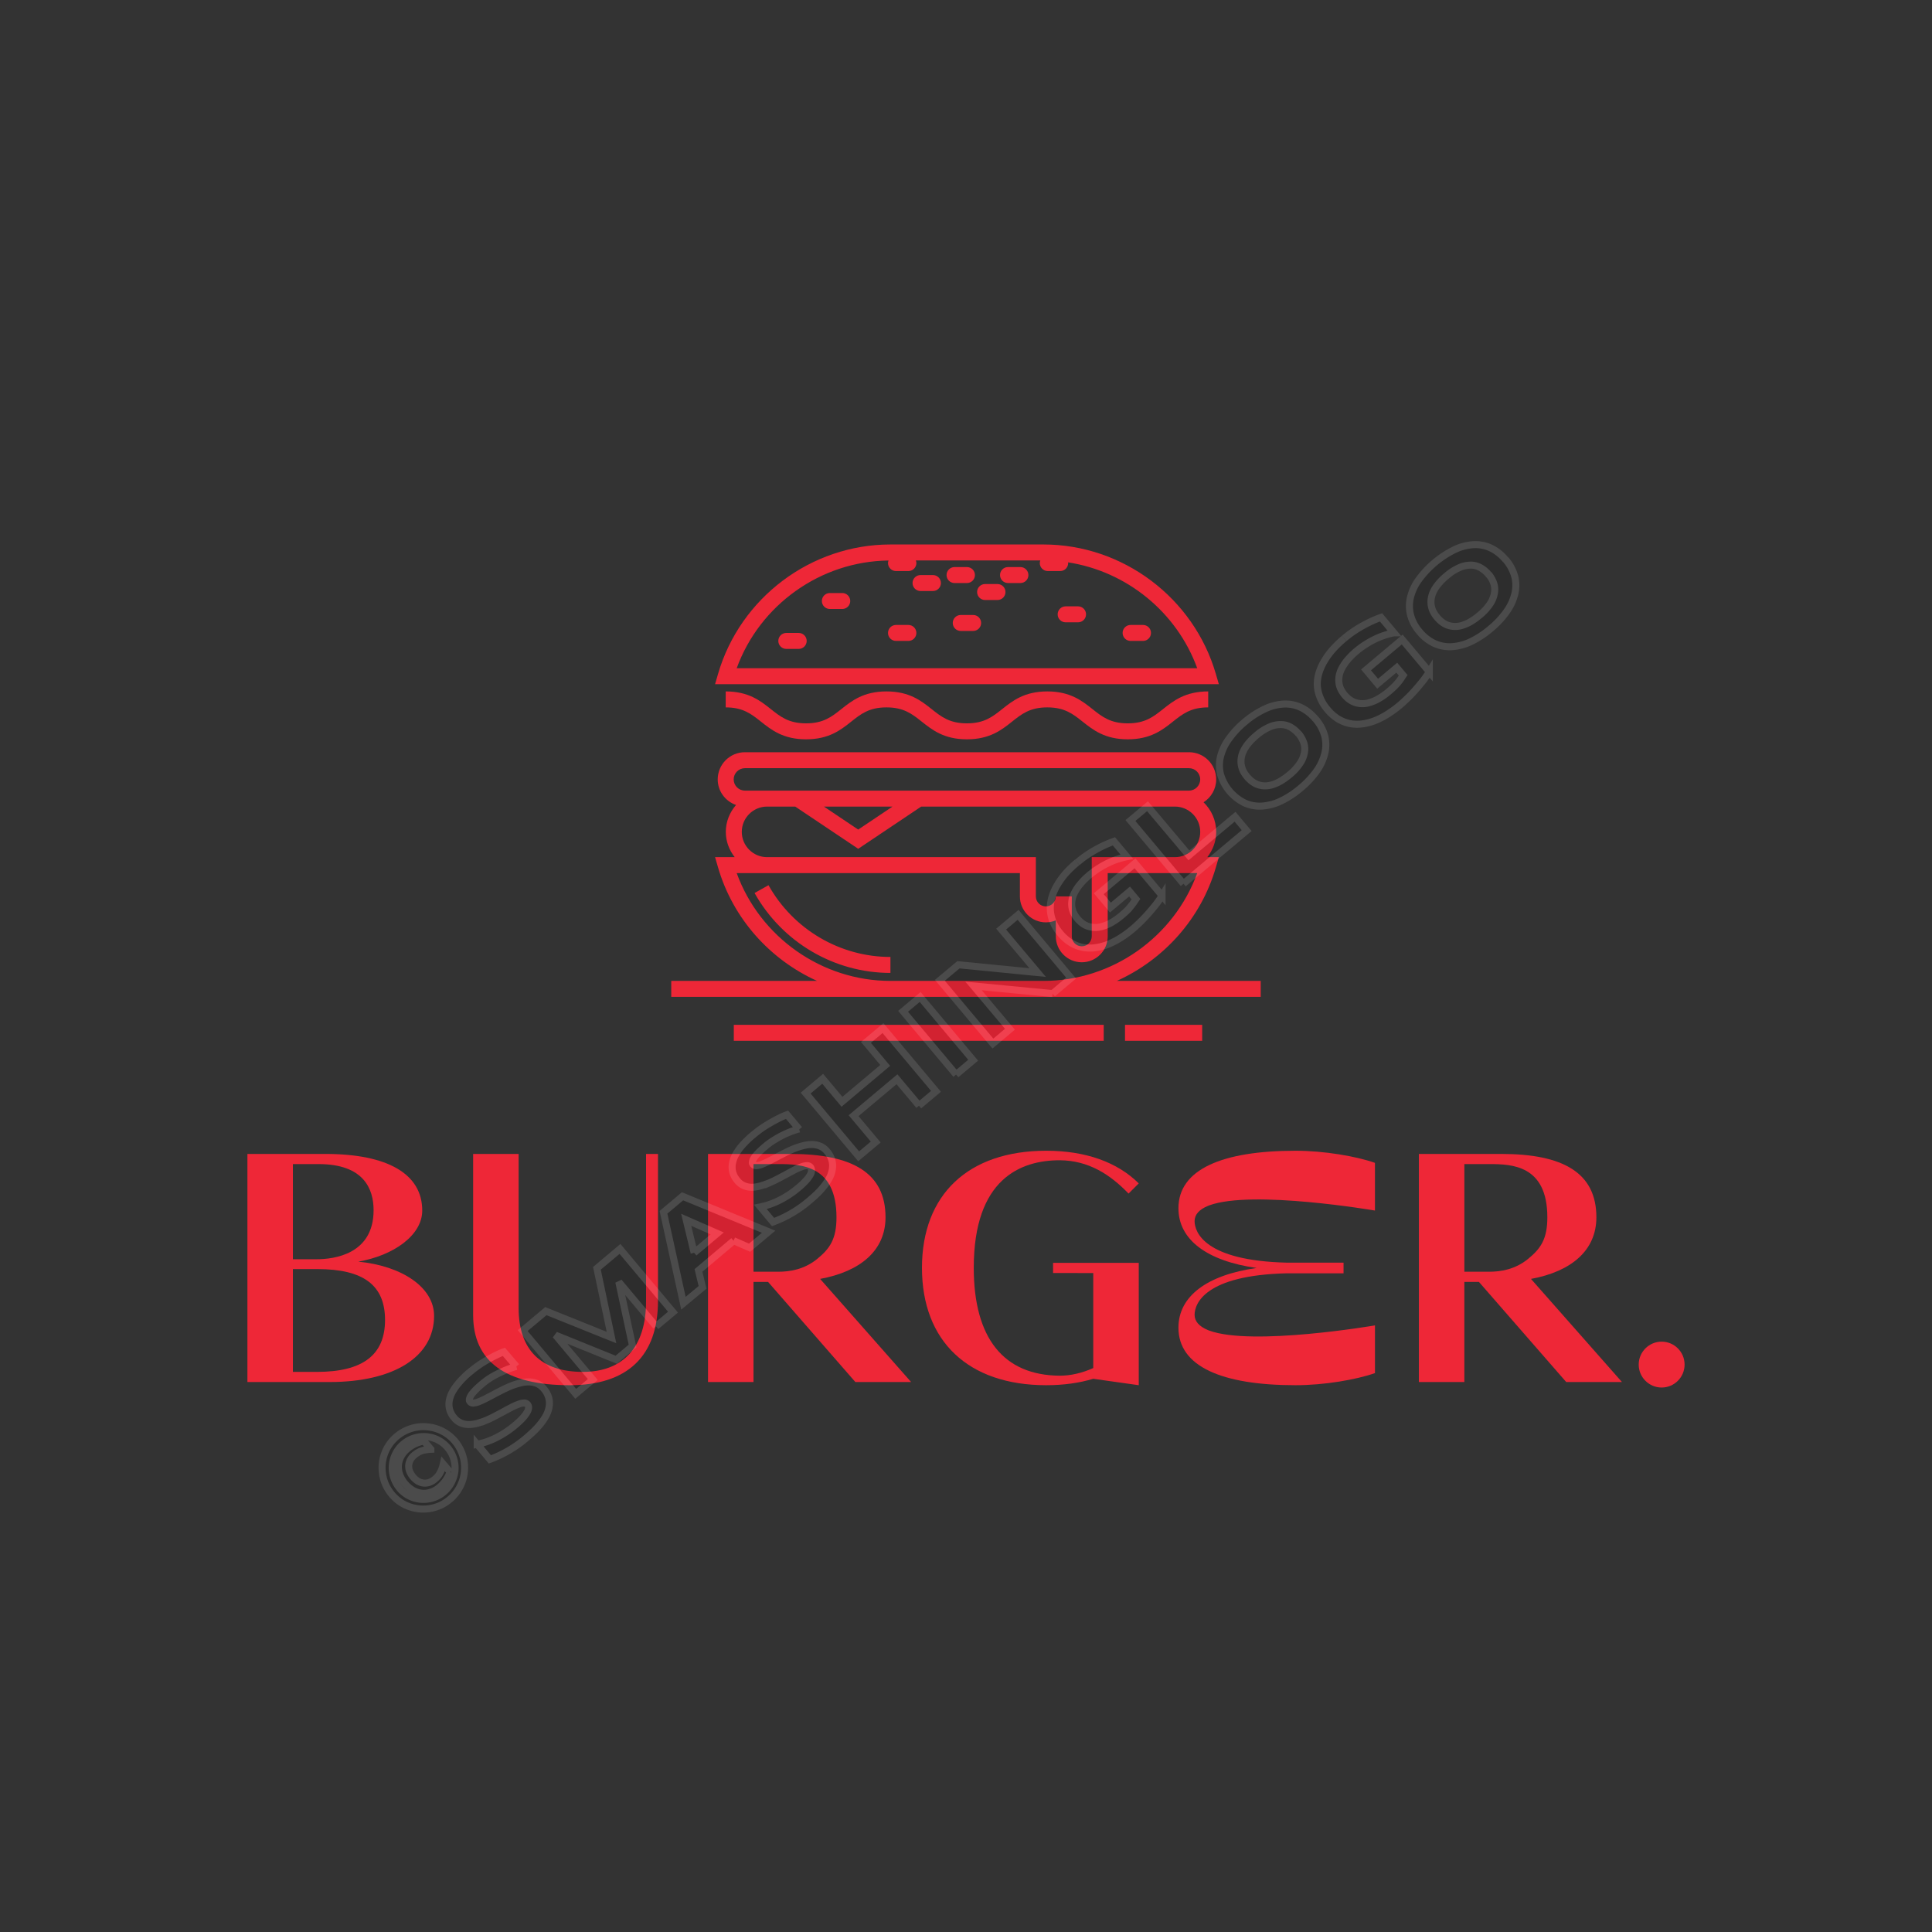 <svg xmlns:mydata="http://www.w3.org/2000/svg" xmlns="http://www.w3.org/2000/svg" xmlns:xlink="http://www.w3.org/1999/xlink" viewBox="0 -40 550 550">
  <rect x="0" y="-40" width="550" height="550" fill="#333333" stroke="none"/>
  <g fill="#ee2737" fill-rule="none" stroke="none" stroke-width="1" stroke-linecap="butt" stroke-linejoin="miter" stroke-miterlimit="10" stroke-dasharray="" stroke-dashoffset="0" font-family="none" font-weight="none" font-size="none" text-anchor="none" style="mix-blend-mode: normal">
  <g data-paper-data="{&quot;isGlobalGroup&quot;:true,&quot;bounds&quot;:{&quot;x&quot;:70.4335830688261,&quot;y&quot;:115.00000000000003,&quot;width&quot;:409.13283386234775,&quot;height&quot;:239.99999999999997}}">
  <g data-paper-data="{&quot;isPrimaryText&quot;:true}" fill-rule="nonzero">
  <path d="M101.992,319.163c10.095,-1.747 18.21,-7.523 18.21,-14.545c0,-10.395 -9.803,-16.119 -27.604,-16.119h-22.164v64.936h23.401c18.344,0 29.74,-7.217 29.74,-18.836c-0.001,-8.223 -9.328,-14.255 -21.583,-15.435zM83.382,291.39h7.305c12.95,0 15.668,7.144 15.668,13.137c0,12.594 -11.349,13.953 -16.229,13.953h-6.744zM90.237,350.547h-6.855v-29.266h6.968c13.143,0 19.264,4.606 19.264,14.497c-0.001,9.938 -6.339,14.769 -19.377,14.769z" data-paper-data="{&quot;glyphName&quot;:&quot;B&quot;,&quot;glyphIndex&quot;:0,&quot;firstGlyphOfWord&quot;:true,&quot;word&quot;:1}"></path><path d="M183.921,288.5v41.934c0,12.97 -6.402,20.113 -18.028,20.113c-11.941,0 -18.252,-6.297 -18.252,-18.211v-43.836h-12.949v45.828c0,13.28 9.25,20.013 27.492,20.013c16.441,0 25.131,-8.299 25.131,-23.998v-41.843z" data-paper-data="{&quot;glyphName&quot;:&quot;U&quot;,&quot;glyphIndex&quot;:1,&quot;word&quot;:1}"></path><path d="M259.371,353.436l-25.901,-29.356c11.493,-2.108 18.62,-8.112 18.62,-17.547c0,-12.661 -9.473,-18.033 -27.087,-18.033h-23.446v64.936h12.948v-28.506h4.145l24.853,28.507zM221.631,291.39c6.397,0 16.499,0.324 16.499,15.143c0,6.138 -1.836,8.865 -5.459,11.833c-3.705,3.036 -7.822,3.673 -11.152,3.673h-7.013v-30.649z" data-paper-data="{&quot;glyphName&quot;:&quot;R&quot;,&quot;glyphIndex&quot;:2,&quot;word&quot;:1}"></path><path d="M299.789,322.398l11.441,0.014v27.042c-3.23,1.45 -6.483,2.178 -9.547,2.178c-16.011,-0.103 -24.473,-10.722 -24.473,-30.711c0,-25.307 13.305,-30.619 24.461,-30.619c8.27,0.053 14.394,4.08 19.607,9.485l2.9,-2.9c-6.062,-6.009 -15.034,-9.294 -26.354,-9.294c-22.142,0 -35.36,12.459 -35.36,33.328c0,20.926 13.219,33.419 35.36,33.419c4.931,0 9.415,-0.626 13.408,-1.83l-0.001,0.001l12.948,1.828v-34.834h-24.389z" data-paper-data="{&quot;glyphName&quot;:&quot;G&quot;,&quot;glyphIndex&quot;:3,&quot;word&quot;:1}"></path><path d="M343.927,303.268c0.018,-0.007 0.033,-0.014 0.051,-0.021c0.082,-0.033 0.171,-0.065 0.256,-0.098c12.224,-4.526 47.188,1.473 47.188,1.473v-13.581c-5.355,-1.884 -14.454,-3.448 -22.618,-3.448c-20.869,0 -33.328,5.298 -33.328,16.366c0,8.968 8.132,15.013 22.254,17.007c-14.122,1.995 -22.254,8.04 -22.254,17.007c0,11.068 12.459,16.366 33.328,16.366c8.164,0 17.263,-1.564 22.619,-3.448v-13.58c0,0 -34.965,5.999 -47.188,1.473c-0.085,-0.033 -0.174,-0.065 -0.256,-0.098c-0.018,-0.007 -0.034,-0.014 -0.051,-0.021c-2.576,-1.063 -3.815,-2.488 -3.854,-4.329c0,-3.313 3.064,-11.281 26.156,-11.853h16.252v-3.036h-16.252c-23.092,-0.572 -26.156,-8.539 -26.156,-11.853c0.038,-1.841 1.278,-3.265 3.853,-4.329z" data-paper-data="{&quot;glyphName&quot;:&quot;E&quot;,&quot;glyphIndex&quot;:4,&quot;word&quot;:1}"></path><path d="M461.738,353.436l-25.901,-29.356c11.493,-2.108 18.62,-8.112 18.62,-17.547c0,-12.661 -9.473,-18.033 -27.087,-18.033h-23.446v64.936h12.948v-28.506h4.145l24.853,28.507zM423.997,291.39c6.397,0 16.499,0.324 16.499,15.143c0,6.138 -1.836,8.865 -5.459,11.833c-3.705,3.036 -7.822,3.673 -11.152,3.673h-7.013v-30.649z" data-paper-data="{&quot;glyphName&quot;:&quot;R&quot;,&quot;glyphIndex&quot;:5,&quot;word&quot;:1}"></path><path d="M473.036,341.939c-3.601,0 -6.53,2.929 -6.53,6.53c0,3.601 2.929,6.531 6.53,6.531c3.601,0 6.53,-2.93 6.53,-6.531c0,-3.601 -2.929,-6.53 -6.53,-6.53z" data-paper-data="{&quot;glyphName&quot;:&quot;.&quot;,&quot;glyphIndex&quot;:6,&quot;lastGlyphOfWord&quot;:true,&quot;word&quot;:1}"></path></g><g data-paper-data="{&quot;isIcon&quot;:&quot;true&quot;,&quot;iconType&quot;:&quot;icon&quot;,&quot;rawIconId&quot;:&quot;181ed41b-2ff5-4e5f-9396-26411b794c39&quot;,&quot;isSvgStockIcon&quot;:true,&quot;selectedEffects&quot;:{&quot;container&quot;:&quot;&quot;,&quot;transformation&quot;:&quot;&quot;,&quot;pattern&quot;:&quot;&quot;},&quot;combineTerms&quot;:&quot;burger,food&quot;,&quot;combineTermsExtended&quot;:{&quot;icon&quot;:[&quot;burger&quot;,&quot;food&quot;]},&quot;isDetailed&quot;:false,&quot;fillRule&quot;:&quot;evenodd&quot;,&quot;bounds&quot;:{&quot;x&quot;:191.09337838880958,&quot;y&quot;:115.00000000000003,&quot;width&quot;:167.81324322238083,&quot;height&quot;:141.28915187573241},&quot;iconStyle&quot;:&quot;standalone&quot;,&quot;suitableAsStandaloneIcon&quot;:true}" fill-rule="evenodd"><path d="M346.133,151.868c-6.303,-21.708 -26.483,-36.868 -49.082,-36.868h-43.561c-22.597,0 -42.779,15.16 -49.082,36.868l-0.843,2.907h143.414zM209.722,150.229c6.566,-18.042 23.881,-30.431 43.223,-30.663c-0.08,0.234 -0.148,0.473 -0.148,0.73c0,1.255 1.018,2.273 2.273,2.273h3.532c1.255,0 2.273,-1.018 2.273,-2.273c0,-0.266 -0.068,-0.514 -0.152,-0.752h35.431c-0.084,0.236 -0.148,0.484 -0.148,0.75c0,1.255 1.014,2.273 2.273,2.273h3.534c1.259,0 2.273,-1.018 2.273,-2.273c0,-0.073 -0.039,-0.136 -0.043,-0.207c16.66,2.564 30.949,14.13 36.779,30.14zM290.492,121.432h-3.534c-1.257,0 -2.273,1.018 -2.273,2.273c0,1.255 1.016,2.273 2.273,2.273h3.534c1.259,0 2.273,-1.018 2.273,-2.273c0,-1.255 -1.014,-2.273 -2.273,-2.273zM275.27,125.98c1.255,0 2.273,-1.018 2.273,-2.273c0,-1.255 -1.018,-2.273 -2.273,-2.273h-3.532c-1.255,0 -2.273,1.018 -2.273,2.273c0,1.255 1.018,2.273 2.273,2.273zM265.586,123.707h-3.532c-1.255,0 -2.273,1.018 -2.273,2.273c0,1.255 1.018,2.273 2.273,2.273h3.532c1.255,0 2.273,-1.018 2.273,-2.273c0,-1.255 -1.018,-2.273 -2.273,-2.273zM283.966,126.264h-3.534c-1.257,0 -2.273,1.018 -2.273,2.273c0,1.255 1.016,2.273 2.273,2.273h3.534c1.259,0 2.273,-1.018 2.273,-2.273c0,-1.255 -1.014,-2.273 -2.273,-2.273zM239.773,128.821h-3.532c-1.255,0 -2.273,1.018 -2.273,2.273c0,1.255 1.018,2.273 2.273,2.273h3.532c1.255,0 2.273,-1.018 2.273,-2.273c0,-1.255 -1.018,-2.273 -2.273,-2.273zM306.899,132.615h-3.534c-1.257,0 -2.273,1.018 -2.273,2.273c0,1.255 1.016,2.273 2.273,2.273h3.534c1.257,0 2.273,-1.018 2.273,-2.273c0,-1.255 -1.016,-2.273 -2.273,-2.273zM277.036,135.071h-3.534c-1.255,0 -2.273,1.018 -2.273,2.273c0,1.255 1.018,2.273 2.273,2.273h3.534c1.255,0 2.273,-1.018 2.273,-2.273c0,-1.255 -1.018,-2.273 -2.273,-2.273zM325.391,137.91h-3.534c-1.259,0 -2.273,1.018 -2.273,2.273c0,1.255 1.014,2.273 2.273,2.273h3.534c1.259,0 2.273,-1.018 2.273,-2.273c0,-1.255 -1.014,-2.273 -2.273,-2.273zM258.601,137.913h-3.532c-1.255,0 -2.273,1.018 -2.273,2.273c0,1.255 1.018,2.273 2.273,2.273h3.532c1.255,0 2.273,-1.018 2.273,-2.273c0,-1.255 -1.018,-2.273 -2.273,-2.273zM227.375,140.185h-3.534c-1.255,0 -2.273,1.018 -2.273,2.273c0,1.255 1.018,2.273 2.273,2.273h3.534c1.255,0 2.273,-1.018 2.273,-2.273c0,-1.255 -1.018,-2.273 -2.273,-2.273zM311.011,161.871c-2.977,-2.361 -6.348,-5.039 -12.864,-5.039c-6.516,0 -9.887,2.677 -12.86,5.039c-2.734,2.175 -5.098,4.052 -10.03,4.052c-4.932,0 -7.296,-1.877 -10.035,-4.052c-2.975,-2.361 -6.346,-5.039 -12.862,-5.039c-6.514,0 -9.885,2.677 -12.857,5.039c-2.737,2.175 -5.1,4.052 -10.03,4.052c-4.928,0 -7.291,-1.877 -10.028,-4.052c-2.973,-2.364 -6.341,-5.039 -12.855,-5.039v4.546c4.928,0 7.291,1.877 10.028,4.052c2.973,2.364 6.341,5.039 12.855,5.039c6.516,0 9.885,-2.677 12.857,-5.039c2.737,-2.175 5.1,-4.052 10.03,-4.052c4.93,0 7.296,1.877 10.035,4.052c2.975,2.361 6.346,5.039 12.862,5.039c6.514,0 9.885,-2.677 12.857,-5.039c2.739,-2.175 5.1,-4.052 10.032,-4.052c4.932,0 7.298,1.88 10.037,4.052c2.98,2.361 6.348,5.039 12.864,5.039c6.516,0 9.891,-2.677 12.864,-5.039c2.739,-2.175 5.105,-4.052 10.039,-4.052v-4.546c-6.519,0 -9.894,2.677 -12.867,5.039c-2.739,2.175 -5.105,4.052 -10.037,4.052c-4.932,0 -7.298,-1.877 -10.037,-4.052zM317.945,239.243c13.362,-6.041 23.938,-17.68 28.188,-32.322l0.846,-2.907h-3.287c1.564,-1.993 2.532,-4.475 2.532,-7.196c0,-3.307 -1.386,-6.291 -3.593,-8.425c2.152,-1.375 3.593,-3.773 3.593,-6.514c0,-4.266 -3.468,-7.737 -7.739,-7.737h-126.429c-4.266,0 -7.739,3.471 -7.739,7.737c0,3.38 2.191,6.23 5.218,7.282c-1.789,2.064 -2.912,4.718 -2.912,7.657c0,2.721 0.971,5.203 2.534,7.196h-5.593l0.843,2.907c4.253,14.637 14.83,26.281 28.192,32.322h-41.507v4.546h167.813v-4.546zM212.056,178.687h126.427c1.757,0 3.191,1.432 3.191,3.191c0,1.759 -1.434,3.193 -3.191,3.193h-126.427c-1.759,0 -3.193,-1.434 -3.193,-3.193c0,-1.759 1.434,-3.191 3.193,-3.191zM211.172,196.818c0,-3.968 3.23,-7.2 7.198,-7.2h8.019l17.928,12.017l17.928,-12.017h72.236c3.968,0 7.198,3.232 7.198,7.2c0,3.968 -3.23,7.196 -7.198,7.196h-23.683v22.538c0,1.566 -1.275,2.841 -2.841,2.841c-1.566,0 -2.841,-1.275 -2.841,-2.841v-11.364h-4.546c0,1.566 -1.275,2.841 -2.841,2.841c-1.566,0 -2.841,-1.275 -2.841,-2.841v-11.173h-76.52c-3.968,0 -7.196,-3.227 -7.196,-7.196zM254.078,189.618l-9.762,6.544l-9.762,-6.544zM253.49,239.243c-19.56,0 -37.138,-12.469 -43.766,-30.683h80.618v6.628c0,4.075 3.314,7.387 7.387,7.387c1.002,0 1.966,-0.2 2.841,-0.568v4.546c0,4.075 3.314,7.387 7.387,7.387c4.073,0 7.387,-3.312 7.387,-7.387v-17.992h25.476c-6.628,18.215 -24.201,30.683 -43.768,30.683zM218.774,211.996l-3.966,2.225c7.864,14.033 22.685,22.751 38.682,22.751v-4.546c-14.353,-0.002 -27.654,-7.828 -34.715,-20.431zM208.899,251.743h105.308v4.546h-105.308zM320.268,251.743h21.969v4.546h-21.969z" data-paper-data="{&quot;isPathIcon&quot;:true}"></path></g></g></g><g class="watermark-group" style="opacity:0.12; stroke: white; stroke-width: 2"><path class="watermark-path" d="M129.52,370.3a11.88,11.88,0,0,1,2.58,5.58,12,12,0,0,1,.11,3,11.81,11.81,0,0,1-.64,2.93,12.34,12.34,0,0,1-1.41,2.72,11.65,11.65,0,0,1-2.13,2.32,12,12,0,0,1-2.64,1.69,13,13,0,0,1-2.91.9,12.47,12.47,0,0,1-3,.12,12.17,12.17,0,0,1-2.93-.64,11.8,11.8,0,0,1-2.72-1.38,12.19,12.19,0,0,1-4-4.79,11.85,11.85,0,0,1-.89-2.92,12.14,12.14,0,0,1-.13-3,11.54,11.54,0,0,1,.64-2.92,11.67,11.67,0,0,1,3.5-5,11.44,11.44,0,0,1,2.67-1.69,11.64,11.64,0,0,1,2.92-.91,10.71,10.71,0,0,1,3-.12,11.68,11.68,0,0,1,5.66,2,11.7,11.7,0,0,1,2.34,2.12m-1.4,8.76a13,13,0,0,1-1.22,2.32,9.68,9.68,0,0,1-1.81,2,7.44,7.44,0,0,1-2.38,1.37,6.17,6.17,0,0,1-5.11-.46,8.73,8.73,0,0,1-3.85-4.58,6.69,6.69,0,0,1-.34-2.66,6.09,6.09,0,0,1,.77-2.47,7.15,7.15,0,0,1,1.75-2.11,9.58,9.58,0,0,1,1.09-.81,8.23,8.23,0,0,1,1.12-.63,8.14,8.14,0,0,1,1.19-.46,12.71,12.71,0,0,1,1.32-.37l2,2.38a12.83,12.83,0,0,0-1.56.17,7.86,7.86,0,0,0-1.23.32,4.5,4.5,0,0,0-1,.49,6.41,6.41,0,0,0-.93.67,4.49,4.49,0,0,0-1.15,1.39,3.87,3.87,0,0,0-.45,1.58,4.12,4.12,0,0,0,.26,1.63,6.11,6.11,0,0,0,2.36,2.82,4.43,4.43,0,0,0,1.57.53,3.91,3.91,0,0,0,1.62-.17,4.71,4.71,0,0,0,1.57-.89,10.5,10.5,0,0,0,.83-.79,5.71,5.71,0,0,0,.65-.93,10.13,10.13,0,0,0,.54-1.14,12.24,12.24,0,0,0,.44-1.49l2,2.33m-14.46,4.55a8.86,8.86,0,0,0,2.78,2.22,9,9,0,0,0,3.29.94,9.15,9.15,0,0,0,3.39-.37,8.68,8.68,0,0,0,3.11-1.69,8.8,8.8,0,0,0,2.22-2.78,9.15,9.15,0,0,0,1-3.29,8.95,8.95,0,0,0-4.83-8.76,9,9,0,0,0-6.73-.57,9,9,0,0,0-5.33,4.47,8.94,8.94,0,0,0-.57,6.71,8.76,8.76,0,0,0,1.7,3.12"></path><path class="watermark-path" d="M147,349c-.48.12-1.09.31-1.82.57a24.37,24.37,0,0,0-2.4,1A28.35,28.35,0,0,0,140,352a20.72,20.72,0,0,0-2.71,1.94c-.7.59-1.28,1.11-1.74,1.57a15.07,15.07,0,0,0-1.1,1.22,4.09,4.09,0,0,0-.59.92,2.32,2.32,0,0,0-.22.64,1.16,1.16,0,0,0,0,.47,1.83,1.83,0,0,0,.18.29,1.15,1.15,0,0,0,1,.37,5.54,5.54,0,0,0,1.51-.38q.87-.35,1.95-.9l2.26-1.18q1.2-.65,2.49-1.29c.87-.44,1.73-.83,2.59-1.17a18.94,18.94,0,0,1,2.6-.81,9.27,9.27,0,0,1,2.46-.29,6.25,6.25,0,0,1,2.24.49,5.12,5.12,0,0,1,1.89,1.47,6.35,6.35,0,0,1,1.41,2.61,6,6,0,0,1,.09,2.6,8.3,8.3,0,0,1-.9,2.52,17.79,17.79,0,0,1-1.62,2.37,23.92,23.92,0,0,1-2,2.15c-.72.67-1.41,1.29-2.09,1.87a33.79,33.79,0,0,1-5.33,3.7,32.29,32.29,0,0,1-4.91,2.28l-3.61-4.3a21.38,21.38,0,0,0,5.39-1.87,27.2,27.2,0,0,0,5.4-3.56,21.59,21.59,0,0,0,2.38-2.27,8.67,8.67,0,0,0,1.18-1.7,2.32,2.32,0,0,0,.27-1.19,1.34,1.34,0,0,0-.28-.74,1.21,1.21,0,0,0-1-.42,4.32,4.32,0,0,0-1.55.34,15.77,15.77,0,0,0-2,.88c-.72.37-1.48.77-2.27,1.21l-2.45,1.3c-.85.45-1.7.85-2.56,1.21a22.37,22.37,0,0,1-2.54.86,10,10,0,0,1-2.43.32,5.76,5.76,0,0,1-2.2-.45,5,5,0,0,1-1.89-1.45,6.12,6.12,0,0,1-1.31-2.41,6,6,0,0,1-.1-2.41,8.28,8.28,0,0,1,.81-2.38,14.06,14.06,0,0,1,1.49-2.24,22.37,22.37,0,0,1,1.85-2.05q1-1,2-1.77c.7-.59,1.44-1.15,2.23-1.7s1.62-1.06,2.44-1.53,1.63-.91,2.43-1.3,1.58-.75,2.3-1L147,349"></path><path class="watermark-path" d="M186.76,337.57l-10.6-12.63,3.92,18.24-4.66,3.91-17.27-7,10.6,12.63-4.86,4.07-15.09-18,6.59-5.54,18.69,7.52-4.15-19.71,6.57-5.52,15.09,18-4.83,4.05"></path><path class="watermark-path" d="M208.84,313.24l-10,8.42,1.16,4.82L194.56,331l-5.68-25.89,5.42-4.55,24.51,10.09-5.42,4.55-4.55-2m-11.23,3.45,6.57-5.52-8.83-3.87,2.26,9.39"></path><path class="watermark-path" d="M227.49,281.38c-.48.12-1.09.31-1.82.57a24.37,24.37,0,0,0-2.4,1,26.11,26.11,0,0,0-2.7,1.47,20.72,20.72,0,0,0-2.71,1.94c-.7.59-1.28,1.11-1.74,1.57a13.39,13.39,0,0,0-1.1,1.22,4.29,4.29,0,0,0-.59.91,2.48,2.48,0,0,0-.22.65,1.16,1.16,0,0,0,0,.47,1.83,1.83,0,0,0,.18.29,1.15,1.15,0,0,0,1,.37,5.54,5.54,0,0,0,1.51-.38q.87-.34,2-.9l2.26-1.18q1.2-.64,2.49-1.29c.87-.44,1.73-.83,2.59-1.17a18.94,18.94,0,0,1,2.6-.81,9.27,9.27,0,0,1,2.46-.29,6.08,6.08,0,0,1,2.24.49,5.09,5.09,0,0,1,1.89,1.46,6.47,6.47,0,0,1,1.41,2.61,6.07,6.07,0,0,1,.09,2.61,8.3,8.3,0,0,1-.9,2.52,16.32,16.32,0,0,1-1.63,2.36,21.41,21.41,0,0,1-2,2.16c-.72.67-1.41,1.29-2.1,1.86a33.36,33.36,0,0,1-5.32,3.71,31.92,31.92,0,0,1-4.92,2.28l-3.6-4.3a21.38,21.38,0,0,0,5.39-1.87,27.2,27.2,0,0,0,5.4-3.56,21.59,21.59,0,0,0,2.38-2.27,8.67,8.67,0,0,0,1.18-1.7A2.32,2.32,0,0,0,231,293a1.34,1.34,0,0,0-.28-.74,1.21,1.21,0,0,0-1-.42,4.32,4.32,0,0,0-1.55.34,16.54,16.54,0,0,0-2,.88c-.71.37-1.47.77-2.26,1.21l-2.46,1.3c-.84.44-1.7.85-2.55,1.21a24.53,24.53,0,0,1-2.54.86A10,10,0,0,1,214,298a5.76,5.76,0,0,1-2.2-.45,5,5,0,0,1-1.89-1.45,6.12,6.12,0,0,1-1.31-2.41,5.78,5.78,0,0,1-.1-2.41,8,8,0,0,1,.81-2.38,14.61,14.61,0,0,1,1.49-2.25,22.26,22.26,0,0,1,1.85-2q1-1,2-1.77c.7-.59,1.44-1.15,2.23-1.7s1.62-1.06,2.44-1.53,1.63-.91,2.43-1.31,1.58-.74,2.3-1l3.5,4.16"></path><path class="watermark-path" d="M261.64,274.74l-6.29-7.5L243,277.61l6.3,7.5-4.86,4.07-15.09-18,4.85-4.08,5.49,6.55L252,263.3l-5.49-6.55,4.86-4.07,15.09,18-4.86,4.08"></path><path class="watermark-path" d="M272.18,265.9l-15.09-18,4.86-4.08,15.09,18-4.86,4.08"></path><path class="watermark-path" d="M299.65,242.85l-22.51-2.18L287.51,253l-4.85,4.08-15.1-18,5.28-4.43,22.56,2.22L285,224.5l4.83-4.06,15.09,18-5.26,4.42"></path><path class="watermark-path" d="M306.68,205.52a31.88,31.88,0,0,1,5.29-3.66,34.48,34.48,0,0,1,5.14-2.35l3.69,4.39a20.77,20.77,0,0,0-2.37.61,20.47,20.47,0,0,0-2.61,1,25.12,25.12,0,0,0-2.76,1.49,23.9,23.9,0,0,0-2.8,2,20.42,20.42,0,0,0-2.8,2.77,12.77,12.77,0,0,0-1.64,2.52,7,7,0,0,0-.68,2.24,6,6,0,0,0,.66,3.64,8.16,8.16,0,0,0,.94,1.38,9.12,9.12,0,0,0,1.08,1.07,6.39,6.39,0,0,0,1.47.91,6.73,6.73,0,0,0,1.88.48,6.54,6.54,0,0,0,2.28-.18,11.67,11.67,0,0,0,2.74-1.07,19.38,19.38,0,0,0,3.18-2.22c.57-.48,1.06-.92,1.46-1.31a14.57,14.57,0,0,0,1-1.13,11.46,11.46,0,0,0,.81-1.05l.74-1.09-1.82-2.17-5.45,4.57-3.31-3.94,10.31-8.65,7.71,9.19a29,29,0,0,1-1.67,2.43q-1,1.26-2.1,2.52c-.74.84-1.5,1.65-2.3,2.44s-1.58,1.5-2.33,2.14a31,31,0,0,1-3.59,2.61,22.55,22.55,0,0,1-3.64,1.83,15.64,15.64,0,0,1-3.63.89,10.72,10.72,0,0,1-3.49-.15,10.45,10.45,0,0,1-3.28-1.33,12.54,12.54,0,0,1-3-2.67,12,12,0,0,1-2.08-3.44,10.45,10.45,0,0,1-.71-3.5,11.14,11.14,0,0,1,.51-3.51,15.72,15.72,0,0,1,1.56-3.43,21.62,21.62,0,0,1,2.42-3.28,30.3,30.3,0,0,1,3.15-3"></path><path class="watermark-path" d="M336.91,211.59l-15.1-18,4.86-4.08,11.79,14,13.13-11,3.31,3.94-18,15.1"></path><path class="watermark-path" d="M374.54,164.71a12.28,12.28,0,0,1,2.59,4.81,10.44,10.44,0,0,1,0,5,14.62,14.62,0,0,1-2.33,5,25.55,25.55,0,0,1-4.56,4.85,26.07,26.07,0,0,1-5.6,3.67,14.79,14.79,0,0,1-5.38,1.43,10.43,10.43,0,0,1-4.94-.89,13.24,13.24,0,0,1-6.87-8.18,10.48,10.48,0,0,1,0-5,14.51,14.51,0,0,1,2.36-5,25.23,25.23,0,0,1,4.57-4.89,25,25,0,0,1,5.59-3.64,14.45,14.45,0,0,1,5.35-1.43,10.31,10.31,0,0,1,4.93.92,12.22,12.22,0,0,1,4.28,3.38m-4.91,4.11a8.36,8.36,0,0,0-2-1.72,5.5,5.5,0,0,0-2.65-.85,7.72,7.72,0,0,0-3.32.57,14.49,14.49,0,0,0-4,2.52,16.72,16.72,0,0,0-2.38,2.4,10.15,10.15,0,0,0-1.39,2.24,6.71,6.71,0,0,0-.56,2.1,5.69,5.69,0,0,0,.1,1.9,6.21,6.21,0,0,0,.61,1.69,9.85,9.85,0,0,0,1,1.44,10.48,10.48,0,0,0,1.26,1.23,6.67,6.67,0,0,0,1.57.92,6.1,6.1,0,0,0,1.85.41,6.8,6.8,0,0,0,2.15-.2,11.06,11.06,0,0,0,2.45-1,17.67,17.67,0,0,0,2.77-1.94,14.39,14.39,0,0,0,3.18-3.52,7.74,7.74,0,0,0,1.14-3.17,5.54,5.54,0,0,0-.37-2.74,8.52,8.52,0,0,0-1.36-2.3"></path><path class="watermark-path" d="M382.66,141.76A32.3,32.3,0,0,1,388,138.1a34.12,34.12,0,0,1,5.15-2.35l3.69,4.4a19.62,19.62,0,0,0-2.37.6,22.08,22.08,0,0,0-2.61,1,26,26,0,0,0-2.77,1.49,23.9,23.9,0,0,0-2.8,2,21,21,0,0,0-2.8,2.78,13.19,13.19,0,0,0-1.64,2.51,7.29,7.29,0,0,0-.68,2.24,6.36,6.36,0,0,0,.06,2,5.8,5.8,0,0,0,.61,1.68,8.12,8.12,0,0,0,.93,1.38,9.16,9.16,0,0,0,1.08,1.08,6.56,6.56,0,0,0,1.48.9,6,6,0,0,0,1.87.48,6.76,6.76,0,0,0,2.28-.17,12,12,0,0,0,2.74-1.08,18.57,18.57,0,0,0,3.18-2.22c.58-.48,1.06-.92,1.46-1.31s.75-.77,1.05-1.12.57-.72.81-1.06l.73-1.09-1.82-2.17-5.45,4.57-3.3-3.94,10.3-8.65,7.71,9.19a29,29,0,0,1-1.67,2.43q-1,1.26-2.1,2.52c-.73.84-1.5,1.66-2.3,2.44s-1.57,1.5-2.33,2.14a31,31,0,0,1-3.59,2.61,22.15,22.15,0,0,1-3.64,1.83,15.56,15.56,0,0,1-3.62.89,11,11,0,0,1-3.49-.14,10.84,10.84,0,0,1-3.28-1.33,12.82,12.82,0,0,1-3-2.68,12.12,12.12,0,0,1-2.08-3.43A10.71,10.71,0,0,1,375,155a11.18,11.18,0,0,1,.51-3.51,15.51,15.51,0,0,1,1.57-3.43,21.44,21.44,0,0,1,2.42-3.28,30.19,30.19,0,0,1,3.14-3"></path><path class="watermark-path" d="M428.63,119.31a12.26,12.26,0,0,1,2.59,4.82,10.44,10.44,0,0,1,0,5,14.53,14.53,0,0,1-2.34,5,25.29,25.29,0,0,1-4.56,4.86,26,26,0,0,1-5.59,3.67,14.84,14.84,0,0,1-5.38,1.43,10.61,10.61,0,0,1-4.95-.89,12.15,12.15,0,0,1-4.3-3.37,12,12,0,0,1-2.56-4.81,10.48,10.48,0,0,1,0-5,14.39,14.39,0,0,1,2.35-5,27.89,27.89,0,0,1,10.16-8.53,14.49,14.49,0,0,1,5.36-1.43,10.27,10.27,0,0,1,4.92.92,12.21,12.21,0,0,1,4.28,3.37m-4.91,4.12a8.17,8.17,0,0,0-2-1.72,5.58,5.58,0,0,0-2.65-.86,7.86,7.86,0,0,0-3.31.58,14.49,14.49,0,0,0-4,2.52,16.21,16.21,0,0,0-2.38,2.4,9.85,9.85,0,0,0-1.4,2.24,7,7,0,0,0-.56,2.1,6,6,0,0,0,.1,1.9,6.23,6.23,0,0,0,.62,1.69,8.49,8.49,0,0,0,1,1.44,9.18,9.18,0,0,0,1.26,1.23,6.67,6.67,0,0,0,1.57.92,6,6,0,0,0,1.84.41,6.86,6.86,0,0,0,2.16-.2,11.26,11.26,0,0,0,2.45-1,17.62,17.62,0,0,0,2.76-1.94,14.67,14.67,0,0,0,3.19-3.52,7.71,7.71,0,0,0,1.13-3.17,5.53,5.53,0,0,0-.36-2.74,8.55,8.55,0,0,0-1.37-2.3"></path>
  </g>
</svg>

